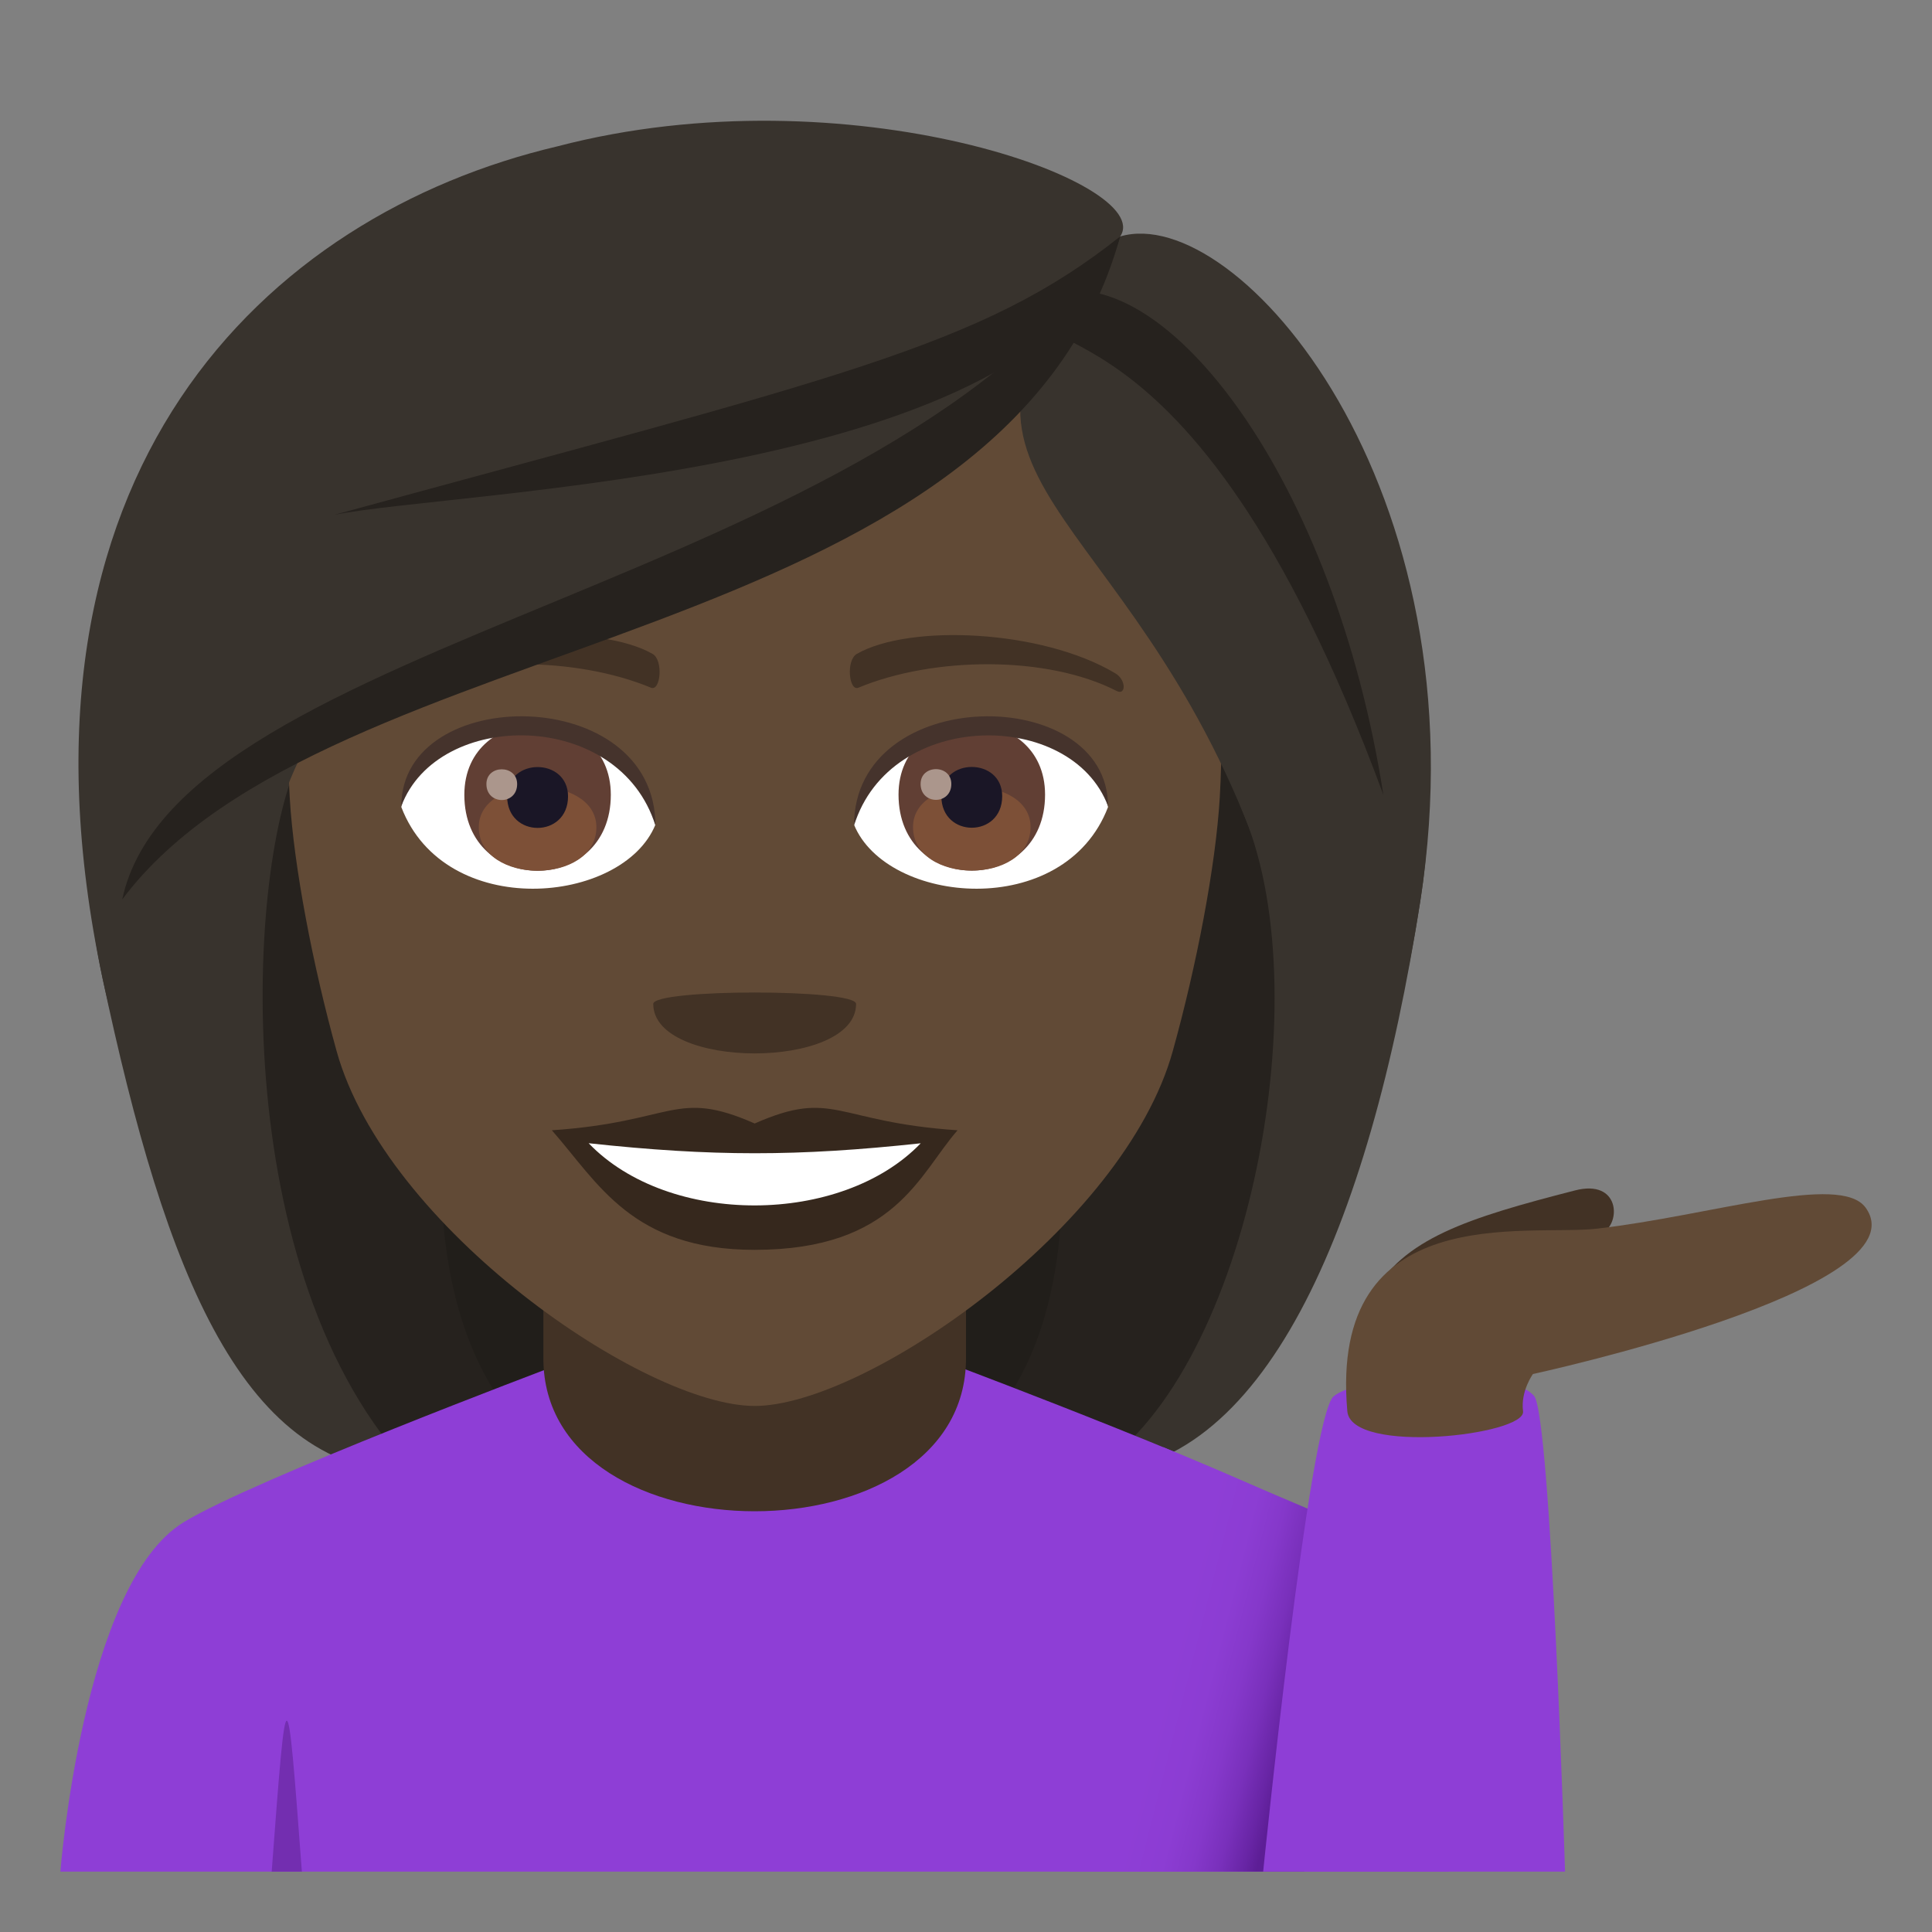 <svg enable-background="new 0 0 64 64" height="64" viewBox="0 0 64 64" width="64" xmlns="http://www.w3.org/2000/svg" xmlns:xlink="http://www.w3.org/1999/xlink"><rect x="0" y="0" width="64" height="64" fill="#808080" stroke="none"/><linearGradient id="a" gradientUnits="userSpaceOnUse" x1="43.009" x2="38.667" y1="56.501" y2="55.397"><stop offset="0" stop-color="#5d1e96"/><stop offset=".093" stop-color="#6825a5"/><stop offset=".267" stop-color="#7930bb"/><stop offset=".46" stop-color="#8538ca"/><stop offset=".681" stop-color="#8c3dd3"/><stop offset="1" stop-color="#8e3ed6"/></linearGradient><path d="m12.937 14.643c-8.131 34.904-7.388 34.156 9.73 34.156-9.472-6.627 8.674-34.631-9.73-34.156z" fill="#211e1a"/><path d="m10.004 14.102c-5.934 26.519-.814 33.33 3.732 34.697h5.21c-12.19-8.588 6.864-35.218-8.942-34.697z" fill="#26221e"/><path d="m36.861 14.641c8.132 34.906 7.387 34.158-9.731 34.158 8.713-5.319-8.673-34.632 9.731-34.158z" fill="#211e1a"/><path d="m39.793 14.1c8.675 24.126-.018 33.582-3.732 34.699h-5.208c12.192-7.889-6.863-35.22 8.94-34.699z" fill="#26221e"/><path d="m41.236 27.065c2.512 6.132.027 18.722-5.176 21.734 5.767 0 9.277-7.979 10.99-18.955 2.139-13.717-10.288-13.724-5.814-2.779z" fill="#38332d"/><path d="m3.393 32.389c2.1 9.906 4.685 16.41 10.343 16.41-6.309-6.531-5.566-20.308-3.772-23.736 9.138-5.441-10.125-9.43-6.571 7.326z" fill="#38332d"/><path d="m6.077 50.43c2.302-1.412 12.2-5.139 12.2-5.139h13.517s9.89 3.721 12.18 5.135c3.324 2.054 4.026 11.574 4.026 11.574h-46s.741-9.527 4.077-11.57z" fill="#8e3ed6"/><path d="m18 45c0 6.75 14 6.75 14 0v-7h-14z" fill="#423225"/><path d="m25 6.254c-10.836 0-16.054 8.824-15.402 20.17.134 2.281.768 5.57 1.551 8.39 1.625 5.859 10.201 11.76 13.852 11.76 3.649 0 12.227-5.9 13.85-11.76.785-2.82 1.419-6.109 1.555-8.39.648-11.345-4.568-20.17-15.406-20.17z" fill="#614a36"/><path d="m25 37.217c-2.635-1.16-2.654-.049-6.719.225 1.525 1.732 2.648 3.961 6.717 3.961 4.67 0 5.459-2.531 6.723-3.961-4.069-.274-4.087-1.385-6.721-.225z" fill="#36281d"/><path d="m19.5 37.871c2.655 2.764 8.378 2.729 11 .002-4.088.44-6.911.44-11-.002z" fill="#fff"/><path d="m36.941 22.301c-2.442-1.453-6.821-1.633-8.555-.641-.366.201-.268 1.252.05 1.121 2.472-1.029 6.236-1.08 8.556.109.313.157.319-.376-.051-.589z" fill="#423225"/><path d="m13.06 22.301c2.44-1.453 6.818-1.633 8.555-.641.366.201.27 1.252-.051 1.121-2.473-1.029-6.234-1.082-8.555.109-.312.157-.32-.376.051-.589z" fill="#423225"/><path d="m28.359 33.256c0 2.186-6.719 2.186-6.719 0 0-.504 6.719-.504 6.719 0z" fill="#423225"/><path d="m36.705 26.735c-1.447 3.787-7.337 3.232-8.415.582.817-4.264 7.618-4.629 8.415-.582z" fill="#fff"/><path d="m29.765 26.323c0 3.355 4.854 3.355 4.854 0 0-3.117-4.854-3.117-4.854 0z" fill="#613f34"/><path d="m30.245 27.395c0 1.926 3.894 1.926 3.894 0 0-1.785-3.894-1.785-3.894 0z" fill="#7d5037"/><path d="m31.184 26.375c0 1.393 2.015 1.393 2.015 0 0-1.292-2.015-1.292-2.015 0z" fill="#1a1626"/><path d="m30.496 25.969c0 .703 1.018.703 1.018 0-.001-.654-1.018-.654-1.018 0z" fill="#ab968c"/><path d="m36.705 26.706c0-4.072-8.415-4.072-8.415.645 1.199-3.872 7.214-3.872 8.415-.645z" fill="#45332c"/><path d="m13.294 26.735c1.449 3.787 7.339 3.232 8.418.582-.818-4.264-7.619-4.629-8.418-.582z" fill="#fff"/><path d="m15.382 26.329c0 3.355 4.852 3.355 4.852 0 0-3.118-4.852-3.118-4.852 0z" fill="#613f34"/><path d="m15.861 27.401c0 1.924 3.895 1.924 3.895 0-.001-1.785-3.895-1.785-3.895 0z" fill="#7d5037"/><path d="m16.8 26.381c0 1.393 2.017 1.393 2.017 0 0-1.295-2.017-1.295-2.017 0z" fill="#1a1626"/><path d="m16.113 25.973c0 .705 1.018.705 1.018 0-.001-.652-1.018-.652-1.018 0z" fill="#ab968c"/><path d="m13.294 26.706c0-4.072 8.418-4.072 8.418.643-1.2-3.872-7.214-3.872-8.418-.643z" fill="#45332c"/><path d="m37.107 7.833c-7.598 7.785-.346 8.287 4.129 19.232 2.512 6.132 4.102 13.755 5.814 2.779 2.139-13.717-6.081-23.156-9.943-22.011z" fill="#38332d"/><path d="m18.457 4.85c-9.635 2.268-18.618 10.783-15.064 27.539 2.1 9.906 4.776-3.898 6.57-7.326 9.139-5.441 24.769-9.561 27.144-17.23 1.206-1.772-9.009-5.508-18.65-2.983z" fill="#38332d"/><g fill="#26221e"><path d="m11.074 17.055c4.074-.826 23.567-1.215 26.034-9.223-4.607 3.67-9.379 4.67-26.034 9.223z"/><path d="m4.049 29.795c6.835-9.123 29.228-8.117 33.058-21.963-7.436 11.622-31.19 13.192-33.058 21.963z"/><path d="m34.855 9.729c-1.766 2.781 4.364-1.303 10.971 16.6-1.628-10.467-7.211-17.672-10.971-16.6z"/></g><path d="m53.093 40.838c.611-.342.564-1.785-.917-1.404-3.563.914-5.712 1.596-6.733 3.496-.69 1.281 3.345-.139 7.65-2.092z" fill="#423225"/><path d="m9 62h1c-.5-6.666-.5-6.666-1 0z" fill="#732eb0"/><path d="m35.441 62h7.769l.31-11.938-4.99-2.123c-.001 0-2.799 9.967-3.089 14.061z" fill="url(#a)"/><path d="m51.844 62s-.467-15.172-1.031-15.766c-1.053-1.104-5.824-.666-6.635.021s-2.334 15.745-2.334 15.745z" fill="#8e3ed6"/><path d="m50.453 46.75c-.088-.662.328-1.234.328-1.234s12.961-2.807 11.021-5.51c-.836-1.162-5.111.26-8.902.695-2.307.266-8.887-.998-8.268 6.049.128 1.451 5.925.791 5.821 0z" fill="#614a36"/></svg>